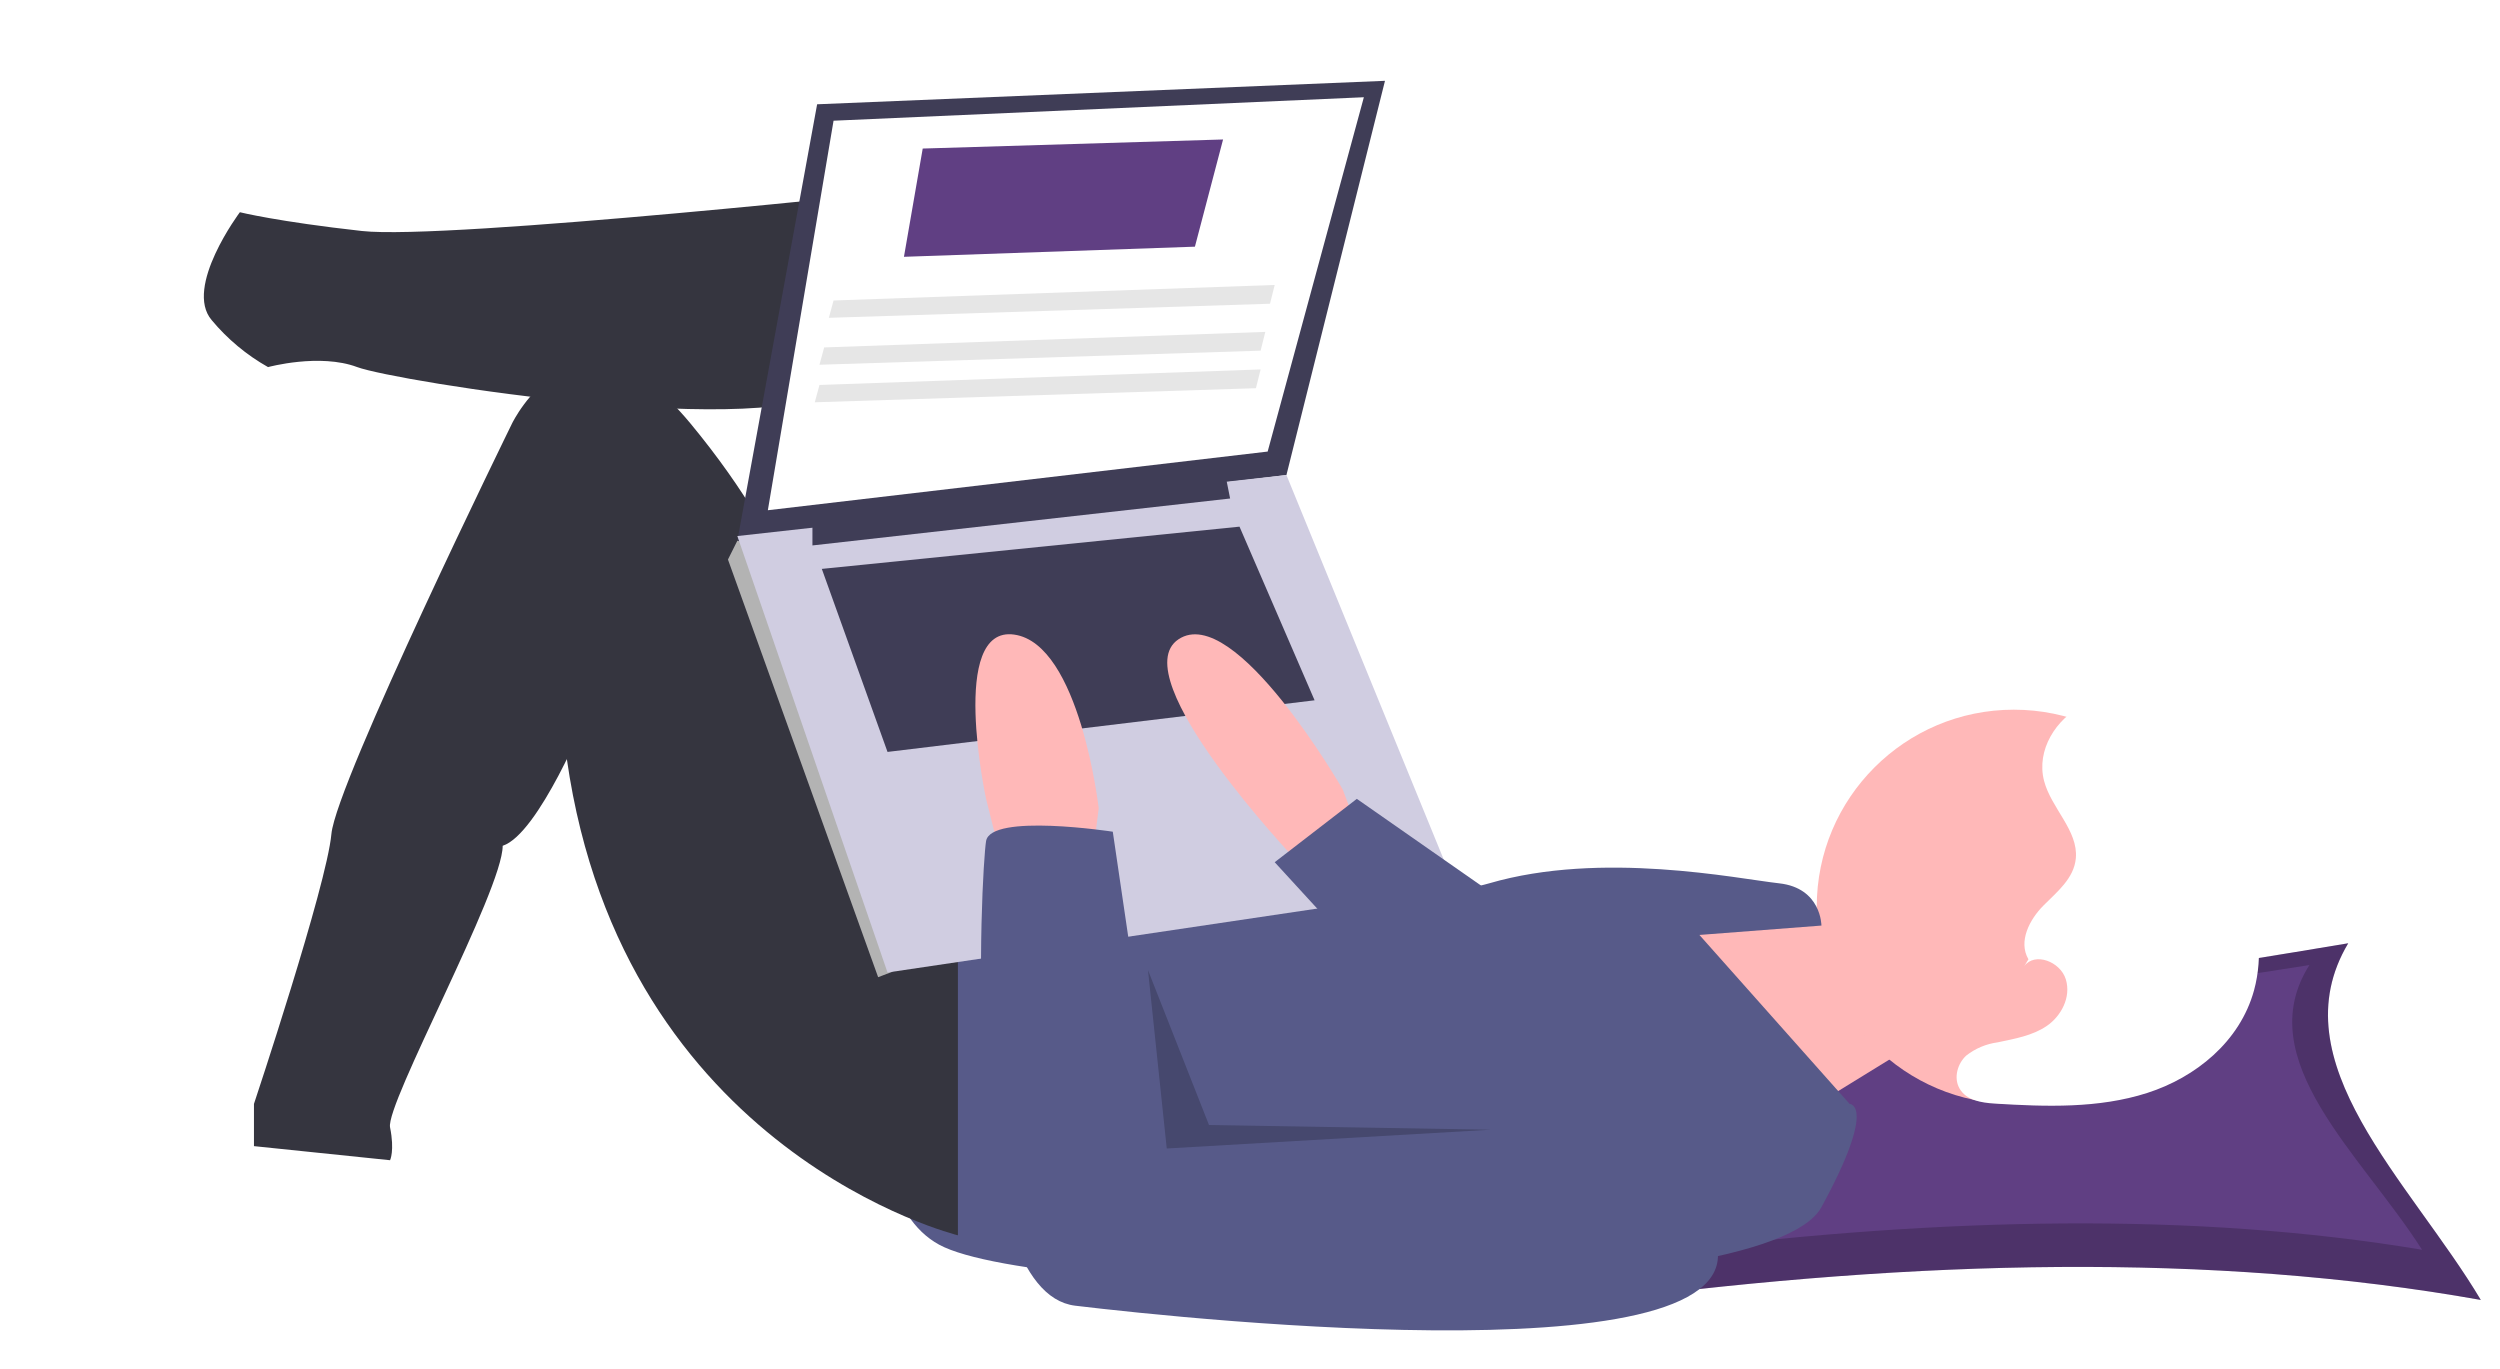 <svg width="601" height="329" viewBox="0 0 601 329" fill="none" xmlns="http://www.w3.org/2000/svg">
<g filter="url(#filter0_d)">
<path fill-rule="evenodd" clip-rule="evenodd" d="M92.656 270.986C94.219 275.898 95 279.574 95 282.013C95 284.183 94.776 287.08 94.327 290.706C94.023 293.161 91.559 295 88.641 295C78.894 295 55.893 295 19.638 295C16.916 295 14.499 293.398 14.19 291.11C13.446 285.62 14.889 282.613 18.518 282.09C22.436 281.525 25.765 281.01 28.505 280.542C29.17 280.428 29.804 280.214 30.38 279.911L66.119 261.143C66.824 260.773 67.65 261.146 67.963 261.976C67.969 261.99 67.974 262.004 67.979 262.019L69.726 267.012C70.118 268.129 70.959 269.105 72.148 269.692C75.41 271.303 78.122 272.109 80.285 272.109C82.359 272.109 85.223 271.121 88.877 269.149C90.279 268.391 91.937 269.117 92.58 270.769C92.608 270.84 92.633 270.912 92.656 270.986Z" fill="white"/>
<path fill-rule="evenodd" clip-rule="evenodd" d="M61.08 82.351C56.663 85.998 53.198 88.342 50.686 89.382C48.451 90.308 45.375 91.321 41.456 92.423C38.803 93.168 35.895 91.506 34.695 88.609C30.687 78.933 21.228 56.097 6.319 20.102C5.199 17.4 5.855 14.317 8.085 13.033C13.434 9.953 17.124 10.103 19.154 13.483C21.348 17.132 23.247 20.217 24.855 22.737C25.246 23.349 25.727 23.887 26.277 24.33L60.304 51.806C60.975 52.347 60.93 53.326 60.204 53.992C60.193 54.003 60.18 54.014 60.167 54.026L55.743 57.891C54.753 58.756 54.094 60.007 53.978 61.439C53.661 65.364 53.946 68.401 54.835 70.548C55.688 72.607 57.883 75.029 61.417 77.815C62.774 78.884 62.709 80.84 61.271 82.183C61.21 82.24 61.146 82.296 61.08 82.351Z" fill="white"/>
<path d="M596.387 308.506C531.632 296.981 460.819 298.897 386.54 308.506C420.395 279.925 449.615 251.343 415.759 222.762C481.798 236.386 491.048 235.007 564.511 222.762C547.472 251.343 579.348 279.925 596.387 308.506Z" fill="#603F83"/>
<path opacity="0.2" d="M596.387 308.506C531.632 296.981 460.819 298.897 386.54 308.506C420.395 279.925 449.615 251.343 415.759 222.762C481.798 236.386 491.048 235.007 564.511 222.762C547.472 251.343 579.348 279.925 596.387 308.506Z" fill="black"/>
<path d="M582.257 296.443C527.25 287.243 467.098 288.772 404 296.443C432.759 273.628 457.58 250.814 428.821 228C484.918 238.875 492.776 237.774 555.18 228C540.706 250.814 567.783 273.628 582.257 296.443Z" fill="#603F83"/>
<path d="M426.591 216.249L446.899 219.634L457.053 248.967L427.72 267.019L393.873 216.249H425.463H426.591Z" fill="#FFB8B8"/>
<path d="M484.13 261.378C510.3 261.378 531.515 240.163 531.515 213.993C531.515 187.823 510.3 166.608 484.13 166.608C457.96 166.608 436.745 187.823 436.745 213.993C436.745 240.163 457.96 261.378 484.13 261.378Z" fill="#FFB8B8"/>
<path d="M222.386 41.377C222.386 41.377 107.308 53.787 87.001 51.531C66.693 49.274 57.667 47.018 57.667 47.018C57.667 47.018 44.129 65.069 50.898 72.967C54.689 77.518 59.277 81.341 64.436 84.249C64.436 84.249 76.847 80.864 85.873 84.249C94.898 87.633 186.283 102.3 202.078 88.762C217.873 75.223 222.386 41.377 222.386 41.377Z" fill="#35353F"/>
<path d="M215.616 218.506C215.616 218.506 200.95 281.685 225.77 295.224C250.591 308.762 424.335 311.019 437.873 286.198C451.412 261.378 444.643 261.378 444.643 261.378L408.54 220.762L437.873 218.506C437.873 218.506 437.873 209.48 427.72 208.352C417.566 207.224 385.077 200.454 358 208.352C330.923 216.249 316.027 188.044 316.027 188.044L215.616 218.506Z" fill="#575A89"/>
<path d="M230.283 292.967C230.283 292.967 149.813 273.269 136.274 178.5L141.155 167.736C141.155 167.736 129.5 196.506 120.847 199.326C120.847 210 92.642 261.378 93.77 267.019C94.898 272.66 93.77 274.916 93.77 274.916L61.052 271.531V261.378C61.052 261.378 78.539 208.916 79.667 196.506C80.795 184.095 123.103 97.787 123.103 97.787C123.103 97.787 138.898 65.069 165.975 97.787C193.052 130.505 195.309 153.07 195.309 153.07L230.283 220.762L230.283 292.967Z" fill="#35353F"/>
<path d="M196.437 21.069L177.257 125.993L309.258 110.198L332.95 15.428L196.437 21.069Z" fill="#3F3D56"/>
<path d="M200.386 25.018L184.591 118.659L304.745 104.557L327.873 19.377L200.386 25.018Z" fill="white"/>
<path d="M181.77 127.121L177.257 125.993L175.001 130.505L211.104 230.916L214.499 229.618L215.616 223.019L181.77 127.121Z" fill="#B3B3B3"/>
<path d="M177.257 124.864L213.36 229.788L349.873 209.48L309.258 110.198L177.257 124.864Z" fill="#D0CDE1"/>
<path d="M195.309 121.48V127.121L295.719 115.839L294.591 110.198L195.309 121.48Z" fill="#3F3D56"/>
<path d="M197.565 132.762L213.36 176.762L316.027 164.352L297.976 122.608L197.565 132.762Z" fill="#3F3D56"/>
<path d="M326.181 194.813L322.796 185.788C322.796 185.788 296.847 140.659 283.309 149.685C269.77 158.711 311.514 202.711 311.514 202.711H325.053L326.181 194.813Z" fill="#FFB8B8"/>
<path d="M240.437 201.583L237.052 188.044C237.052 188.044 228.027 146.3 243.822 148.557C259.617 150.813 264.129 190.3 264.129 190.3L263.001 199.326L240.437 201.583Z" fill="#FFB8B8"/>
<path d="M267.514 195.942C267.514 195.942 238.181 191.429 237.052 198.198C235.924 204.967 230.283 306.506 258.488 309.891C286.694 313.275 426.591 327.942 411.925 292.967C397.258 257.993 374.694 262.506 374.694 262.506L278.796 272.66L267.514 195.942Z" fill="#575A89"/>
<path d="M356.078 208.916L326.181 188.044L306.437 203.275L331.258 230.352L356.078 208.916Z" fill="#575A89"/>
<path opacity="0.2" d="M275.976 229.224L280.488 272.096L358.335 267.583L290.642 266.455L275.976 229.224Z" fill="black"/>
<path d="M217.309 57.736L287.258 55.301L294.027 29.531L221.822 31.71L217.309 57.736Z" fill="#603F83"/>
<path d="M199.258 72.403L305.309 69.018L306.437 64.505L200.386 68.239L199.258 72.403Z" fill="#E6E6E6"/>
<path d="M197.001 83.685L303.053 80.3L304.181 75.787L198.129 79.521L197.001 83.685Z" fill="#E6E6E6"/>
<path d="M195.873 92.71L301.924 89.326L303.053 84.813L197.001 88.546L195.873 92.71Z" fill="#E6E6E6"/>
<path d="M487.638 226.618C485.12 222.322 487.932 217.034 491.216 213.72C494.5 210.406 498.601 207.186 499.033 202.311C499.625 195.651 493.102 190.295 491.392 183.716C489.461 176.287 494.325 168.795 500.7 165.602C507.074 162.409 514.572 162.482 521.788 162.615L514.725 166.829C517.204 165.598 519.978 165.076 522.781 165.314C525.584 165.551 528.322 166.54 530.733 168.185L519.218 171.72C520.847 171.325 522.552 171.278 524.235 171.581C525.918 171.883 527.547 172.53 529.027 173.485C530.507 174.439 531.809 175.681 532.859 177.141C533.91 178.601 534.687 180.249 535.146 181.991L528.521 184.64C532.899 192.287 537.308 200.004 540.137 208.353C542.965 216.702 544.13 225.841 541.868 234.085C538.484 246.416 527.824 255.018 516.172 258.753C504.519 262.488 491.868 262.075 479.482 261.298C476.365 261.102 472.704 260.55 471.065 257.667C469.591 255.076 470.615 251.675 472.659 249.782C474.85 248.056 477.446 246.957 480.213 246.585C484.309 245.713 488.574 245.003 492.033 242.645C495.492 240.287 497.945 235.739 496.624 231.436C495.303 227.133 489.132 224.826 486.625 228.261L487.638 226.618Z" fill="white"/>
</g>
<defs>
<filter id="filter0_d" x="0" y="0" width="600.387" height="337" filterUnits="userSpaceOnUse" color-interpolation-filters="sRGB">
<feFlood flood-opacity="0" result="BackgroundImageFix"/>
<feColorMatrix in="SourceAlpha" type="matrix" values="0 0 0 0 0 0 0 0 0 0 0 0 0 0 0 0 0 0 127 0"/>
<feOffset dy="4"/>
<feGaussianBlur stdDeviation="2"/>
<feColorMatrix type="matrix" values="0 0 0 0 0 0 0 0 0 0 0 0 0 0 0 0 0 0 0.25 0"/>
<feBlend mode="normal" in2="BackgroundImageFix" result="effect1_dropShadow"/>
<feBlend mode="normal" in="SourceGraphic" in2="effect1_dropShadow" result="shape"/>
</filter>
</defs>
</svg>
